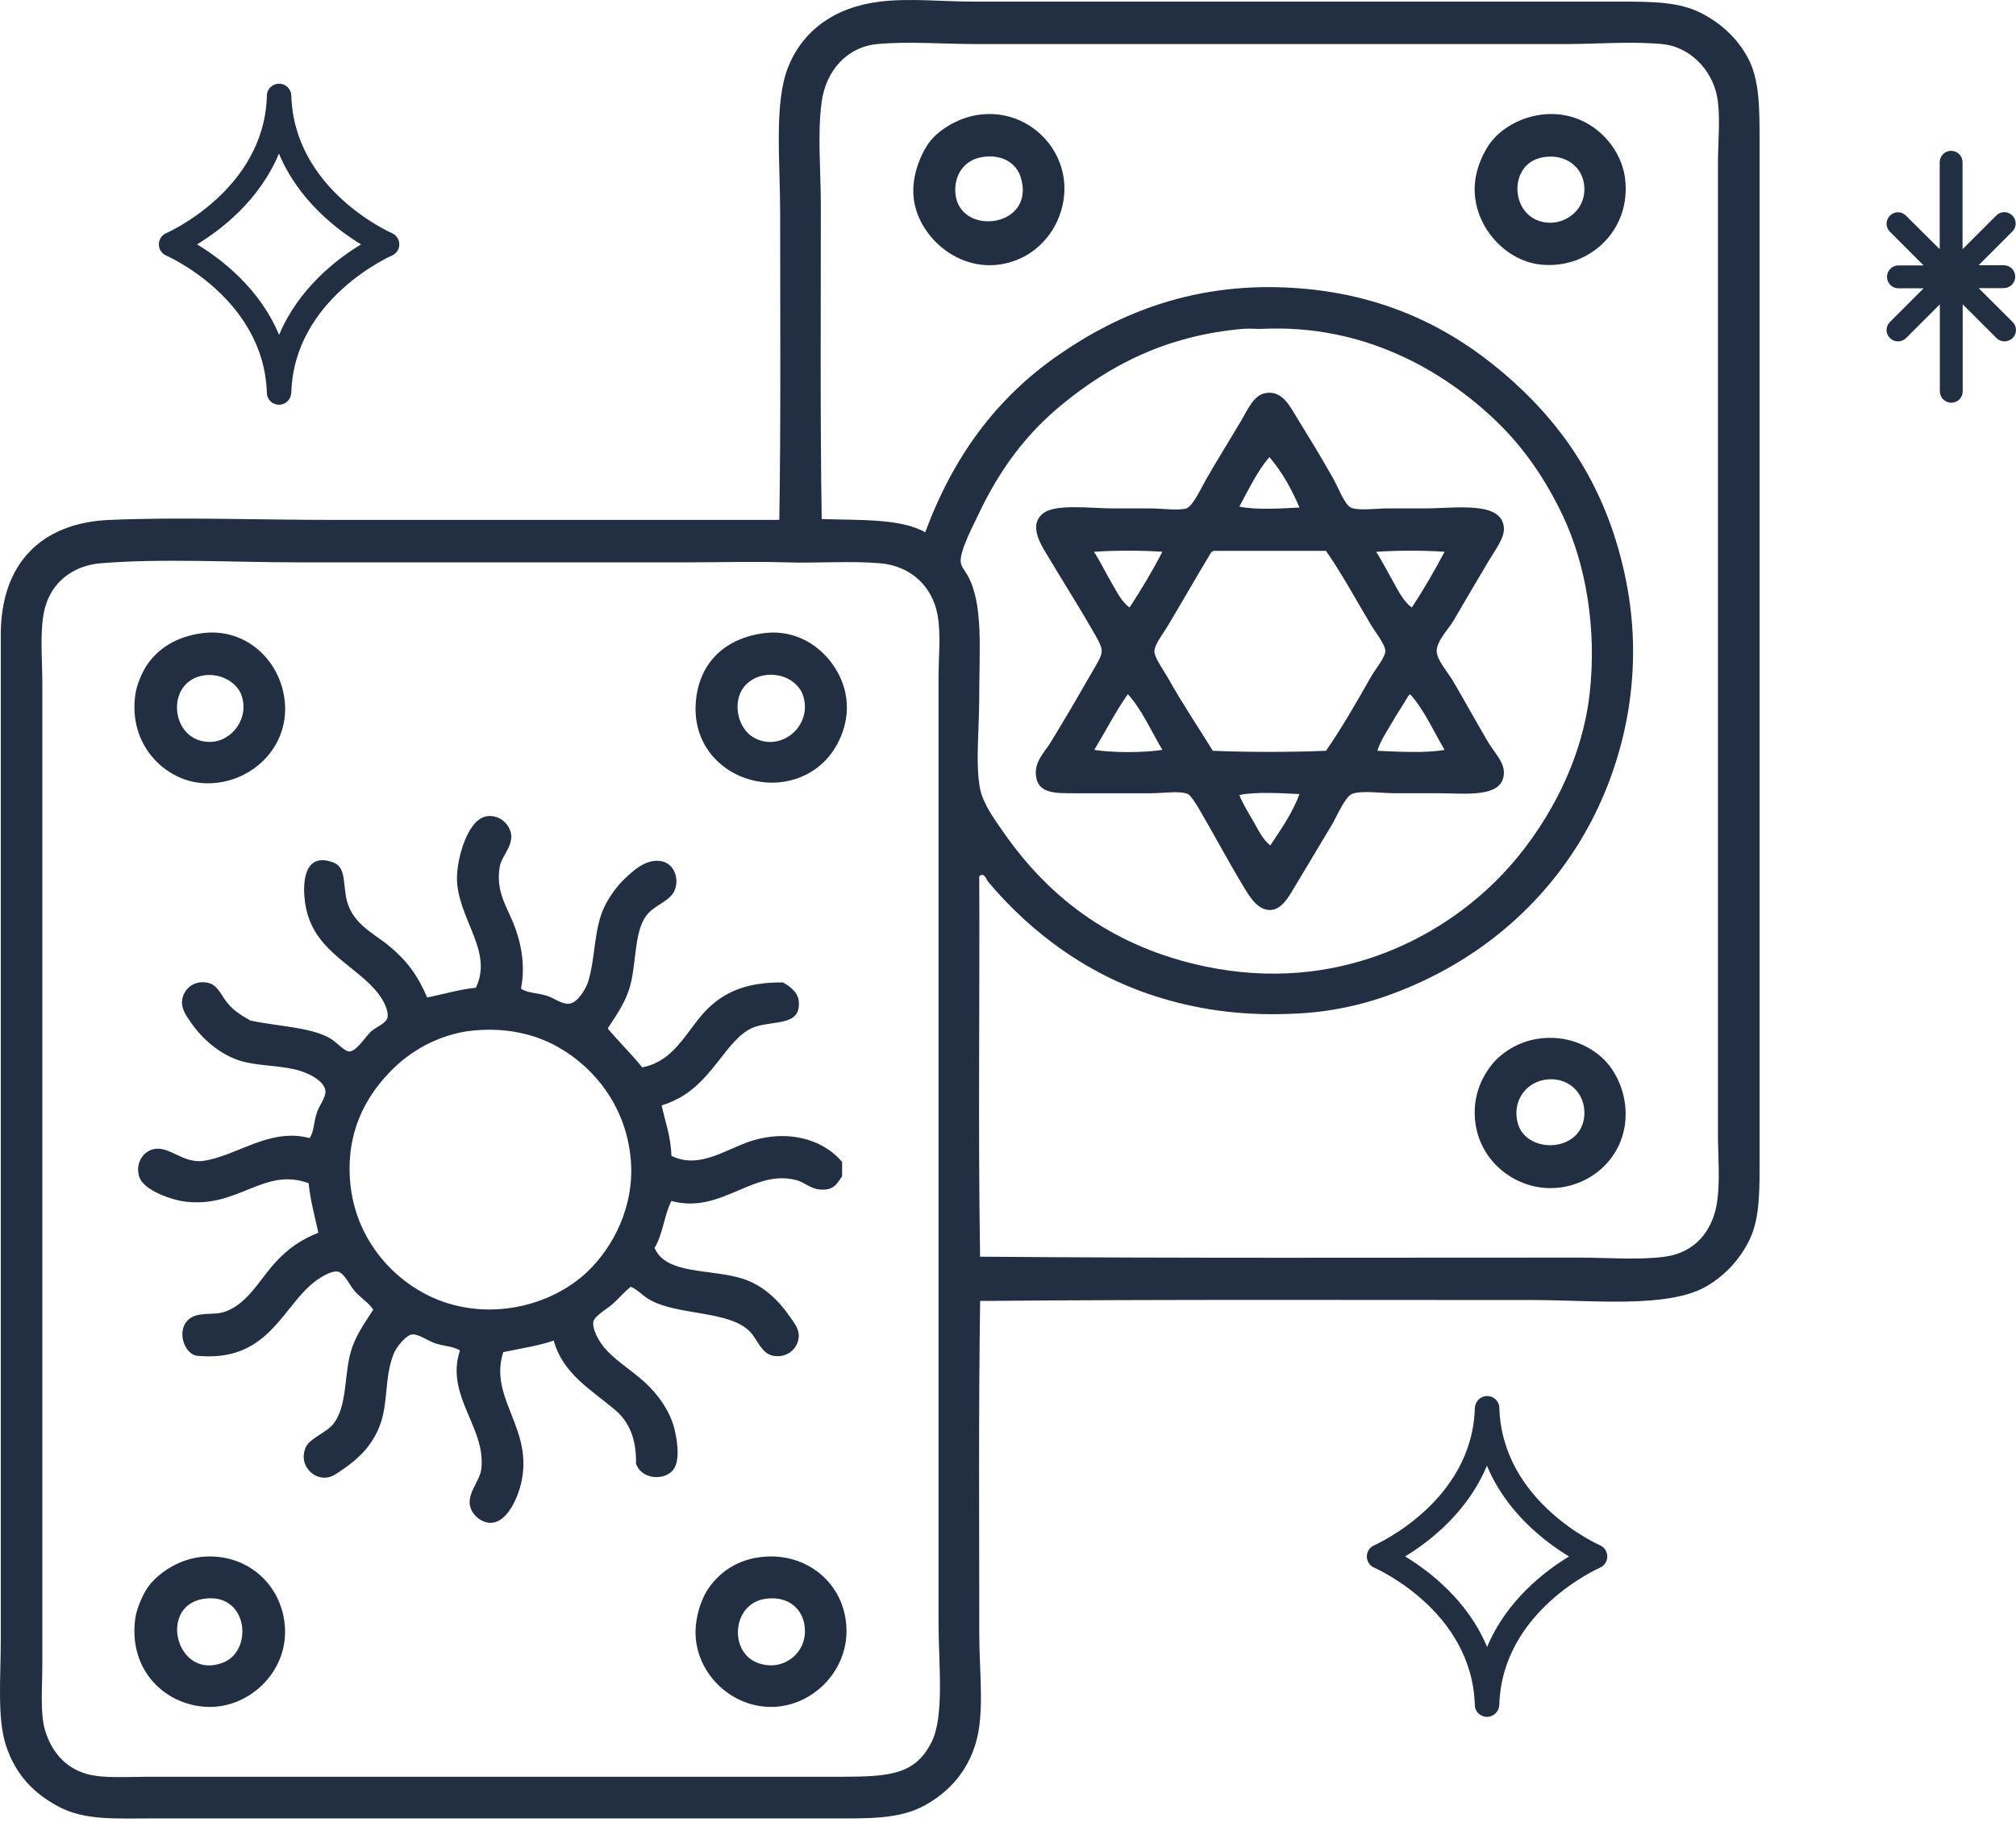 <svg xmlns="http://www.w3.org/2000/svg" width="57" height="52" viewBox="0 0 57 52" fill="none">
  <path fill-rule="evenodd" clip-rule="evenodd" d="M56.905 9.106L55.943 8.148H56.654C56.831 8.148 56.978 8.005 56.978 7.825C56.978 7.645 56.836 7.501 56.654 7.501H55.943L56.896 6.548C57.023 6.421 57.023 6.221 56.896 6.094C56.769 5.968 56.569 5.967 56.443 6.094L55.489 7.048V4.589C55.489 4.412 55.346 4.265 55.166 4.265C54.986 4.265 54.843 4.408 54.843 4.589V7.048L53.889 6.099C53.762 5.971 53.562 5.971 53.435 6.099C53.309 6.226 53.308 6.426 53.435 6.553L54.388 7.506H53.677C53.5 7.506 53.353 7.649 53.353 7.829C53.353 8.009 53.497 8.153 53.677 8.153H54.388L53.435 9.106C53.308 9.233 53.308 9.434 53.435 9.56C53.497 9.622 53.578 9.654 53.664 9.654C53.75 9.654 53.828 9.622 53.893 9.56L54.847 8.607V11.066C54.847 11.242 54.99 11.389 55.17 11.389C55.35 11.389 55.493 11.246 55.493 11.066V8.607L56.447 9.56C56.508 9.622 56.59 9.654 56.676 9.654C56.761 9.654 56.839 9.622 56.905 9.56C57.032 9.433 57.032 9.233 56.905 9.106Z" fill="#222F42"/>
  <path fill-rule="evenodd" clip-rule="evenodd" d="M45.235 43.699C45.208 43.686 42.475 42.482 42.392 39.818C42.392 39.628 42.236 39.48 42.046 39.48H42.046H42.045C41.858 39.48 41.707 39.634 41.7 39.82C41.7 39.824 41.699 39.829 41.699 39.834C41.616 42.483 38.883 43.687 38.856 43.699C38.728 43.754 38.646 43.879 38.646 44.018C38.647 44.156 38.729 44.281 38.856 44.335C38.884 44.348 41.616 45.54 41.699 48.213C41.699 48.404 41.855 48.553 42.045 48.553H42.046H42.046C42.233 48.553 42.383 48.399 42.391 48.214C42.391 48.209 42.392 48.204 42.392 48.2C42.475 45.551 45.207 44.348 45.235 44.335C45.362 44.281 45.444 44.156 45.444 44.017C45.444 43.879 45.361 43.753 45.235 43.699ZM42.046 46.576C41.495 45.256 40.409 44.429 39.727 44.016C40.407 43.603 41.489 42.775 42.041 41.449C42.592 42.773 43.68 43.603 44.363 44.017C43.682 44.429 42.598 45.256 42.046 46.576Z" fill="#222F42"/>
  <path fill-rule="evenodd" clip-rule="evenodd" d="M4.701 7.228C4.729 7.24 7.461 8.444 7.545 11.107C7.545 11.297 7.699 11.446 7.89 11.446H7.891C8.071 11.446 8.218 11.302 8.234 11.126C8.236 11.115 8.236 11.104 8.237 11.093C8.319 8.444 11.052 7.24 11.08 7.228C11.207 7.174 11.29 7.049 11.29 6.911C11.29 6.772 11.207 6.647 11.08 6.593C11.052 6.581 8.319 5.376 8.237 2.712C8.237 2.647 8.219 2.587 8.188 2.537C8.128 2.435 8.017 2.367 7.89 2.367C7.699 2.367 7.545 2.522 7.545 2.712V2.725C7.545 2.728 7.545 2.729 7.545 2.731C7.459 5.378 4.728 6.581 4.701 6.593C4.574 6.648 4.491 6.773 4.491 6.911C4.491 7.048 4.574 7.173 4.701 7.228ZM7.887 4.343C8.438 5.667 9.526 6.497 10.209 6.911C9.528 7.323 8.444 8.15 7.891 9.471C7.34 8.15 6.254 7.323 5.572 6.911C6.252 6.497 7.333 5.669 7.887 4.343Z" fill="#222F42"/>
  <path fill-rule="evenodd" clip-rule="evenodd" d="M49.425 1.646C49.103 1.047 48.627 0.64 48.098 0.37C47.488 0.059 46.778 0.045 45.798 0.045C39.779 0.045 33.57 0.045 27.512 0.045C26.635 0.045 25.722 -0.056 24.885 0.045C23.593 0.2 22.696 0.869 22.284 1.896C21.881 2.902 22.058 4.58 22.058 6.023C22.058 8.918 22.079 11.899 22.034 14.703C17.792 14.703 13.652 14.703 9.402 14.703C7.284 14.703 5.106 14.619 3.098 14.703C1.161 14.785 0.022 15.941 0.022 17.954C0.022 27.385 0.022 36.857 0.022 46.371C0.022 47.433 -0.085 48.6 0.172 49.372C0.449 50.207 0.965 50.714 1.623 51.074C2.39 51.493 3.237 51.424 4.45 51.424C10.778 51.424 17.095 51.424 23.385 51.424C24.522 51.424 25.42 51.464 26.161 51.048C26.839 50.669 27.351 50.096 27.588 49.298C27.844 48.432 27.688 47.28 27.688 46.246C27.687 42.942 27.666 39.992 27.712 36.791C33.005 36.745 38.075 36.765 43.372 36.765C44.982 36.765 47.141 37.004 48.224 36.39C48.756 36.087 49.197 35.625 49.475 35.04C49.771 34.416 49.75 33.592 49.75 32.689C49.75 23.025 49.749 13.551 49.75 3.948C49.75 3.032 49.743 2.243 49.425 1.646ZM26.336 49.271C25.88 50.175 25.188 50.248 23.759 50.247C17.326 50.247 10.697 50.248 4.174 50.247C3.562 50.247 2.937 50.297 2.472 50.173C1.854 50.007 1.45 49.536 1.271 48.922C1.131 48.438 1.197 47.725 1.197 47.021C1.197 37.776 1.197 28.559 1.197 19.355C1.197 18.705 1.132 18.022 1.222 17.429C1.369 16.459 2.085 15.991 2.848 15.929C4.568 15.787 6.59 15.903 8.401 15.903C12.022 15.903 15.791 15.903 19.457 15.903C20.384 15.903 21.307 15.875 22.209 15.903C23.129 15.932 24.025 15.856 24.885 15.929C25.735 16.001 26.364 16.568 26.511 17.404C26.606 17.94 26.536 18.585 26.536 19.18C26.536 23.116 26.536 27.856 26.536 31.637C26.536 36.427 26.536 41.29 26.536 45.895C26.536 47.054 26.71 48.534 26.336 49.271ZM27.687 19.706C27.687 18.34 27.805 17.092 27.362 16.279C27.291 16.151 27.17 16.027 27.162 15.879C27.143 15.557 27.53 14.834 27.662 14.553C28.267 13.266 29.02 12.269 30.013 11.451C31.393 10.315 32.991 9.488 35.142 9.3C35.321 9.284 35.544 9.307 35.692 9.3C38.577 9.163 40.826 10.494 42.296 11.901C43.096 12.668 43.716 13.581 44.196 14.604C44.829 15.95 45.153 17.751 44.947 19.606C44.717 21.667 43.625 23.521 42.471 24.734C40.712 26.58 37.73 28.093 34.091 27.335C31.522 26.799 29.7 25.441 28.388 23.558C28.134 23.194 27.799 22.744 27.711 22.308C27.575 21.62 27.686 20.618 27.687 19.706ZM48.549 33.989C48.432 34.8 47.928 35.426 47.074 35.539C46.316 35.64 45.465 35.565 44.647 35.565C39.059 35.565 33.167 35.585 27.711 35.539C27.653 32.005 27.703 28.36 27.687 24.784C27.819 24.642 27.904 24.895 27.937 24.934C29.142 26.371 30.8 27.624 32.865 28.235C34.022 28.579 35.231 28.741 36.717 28.661C38.049 28.589 39.165 28.237 40.193 27.761C42.115 26.871 43.724 25.444 44.796 23.583C45.862 21.73 46.531 19.174 45.971 16.404C45.481 13.977 44.356 12.215 42.795 10.801C41.26 9.412 39.333 8.345 36.692 8.15C33.82 7.937 31.625 8.858 29.912 10.05C28.163 11.268 26.957 12.906 26.159 15.053C25.459 14.654 24.295 14.717 23.233 14.678C23.188 11.915 23.208 8.733 23.208 5.799C23.208 4.809 23.107 3.77 23.233 2.872C23.356 1.998 23.947 1.325 24.809 1.246C25.703 1.164 26.65 1.246 27.586 1.246C33.081 1.246 38.705 1.246 44.246 1.246C45.176 1.246 46.108 1.164 46.996 1.246C47.764 1.318 48.397 1.956 48.547 2.722C48.653 3.268 48.573 3.982 48.573 4.673C48.573 13.81 48.573 22.905 48.573 32.063C48.575 32.718 48.636 33.397 48.549 33.989Z" fill="#222F42"/>
  <path fill-rule="evenodd" clip-rule="evenodd" d="M27.662 3.247C27.126 3.325 26.617 3.627 26.336 3.948C26.116 4.2 25.746 4.9 25.836 5.624C25.984 6.818 27.374 7.944 28.812 7.325C29.491 7.033 30.02 6.343 30.089 5.499C30.195 4.181 29.033 3.048 27.662 3.247ZM27.011 5.448C26.978 4.966 27.244 4.54 27.738 4.448C28.291 4.344 28.73 4.583 28.863 5.023C29.295 6.448 27.098 6.709 27.011 5.448Z" fill="#222F42"/>
  <path fill-rule="evenodd" clip-rule="evenodd" d="M43.547 3.247C42.939 3.335 42.449 3.65 42.17 3.997C41.997 4.213 41.688 4.753 41.694 5.373C41.708 6.447 42.57 7.346 43.496 7.474C44.867 7.663 46.133 6.555 45.947 5.048C45.822 4.041 44.833 3.061 43.547 3.247ZM43.871 6.298C42.707 6.336 42.555 4.637 43.621 4.448C44.261 4.334 44.782 4.725 44.797 5.323C44.811 5.942 44.294 6.285 43.871 6.298Z" fill="#222F42"/>
  <path fill-rule="evenodd" clip-rule="evenodd" d="M29.713 20.982C29.529 21.283 29.26 21.518 29.288 21.907C29.328 22.452 29.841 22.433 30.388 22.433C31.183 22.433 31.759 22.433 32.54 22.433C32.9 22.433 33.365 22.355 33.591 22.457C33.66 22.489 33.81 22.722 33.891 22.858C34.348 23.639 34.723 24.352 35.166 25.084C35.336 25.365 35.562 25.743 35.917 25.735C36.25 25.726 36.455 25.332 36.618 25.059C37.005 24.41 37.289 23.942 37.668 23.307C37.777 23.124 38.026 22.54 38.219 22.457C38.478 22.345 39.038 22.432 39.419 22.432C39.837 22.432 40.288 22.432 40.644 22.432C41.421 22.432 42.509 22.585 42.521 21.857C42.526 21.54 42.248 21.283 42.071 20.981C41.693 20.337 41.454 19.894 41.095 19.28C40.935 19.005 40.617 18.659 40.62 18.404C40.624 18.125 40.967 17.773 41.095 17.554C41.497 16.867 41.69 16.537 42.096 15.854C42.283 15.538 42.539 15.218 42.521 14.928C42.474 14.157 41.143 14.378 40.294 14.378C39.97 14.378 39.607 14.378 39.243 14.378C38.897 14.378 38.401 14.452 38.192 14.353C38.014 14.268 37.835 13.78 37.692 13.527C37.364 12.947 37.051 12.431 36.692 11.852C36.489 11.525 36.258 10.998 35.741 11.126C35.436 11.202 35.273 11.593 35.09 11.901C34.75 12.477 34.435 12.975 34.09 13.577C33.954 13.816 33.724 14.321 33.54 14.378C33.321 14.446 32.866 14.378 32.516 14.378C32.171 14.378 31.796 14.378 31.464 14.378C30.878 14.378 29.871 14.244 29.514 14.503C29.03 14.854 29.47 15.463 29.688 15.829C30.11 16.536 30.555 17.234 30.965 17.954C31.219 18.403 31.2 18.447 30.965 18.855C30.504 19.655 30.204 20.178 29.713 20.982ZM35.916 23.908C35.7 23.741 35.58 23.472 35.441 23.233C35.301 22.992 35.146 22.744 35.04 22.483C35.504 22.386 36.237 22.431 36.742 22.457C36.534 23.008 36.219 23.452 35.916 23.908ZM40.844 21.207C40.312 21.304 39.514 21.258 38.943 21.232C39.02 20.973 39.193 20.717 39.343 20.457C39.495 20.191 39.676 19.926 39.819 19.681C39.825 19.654 39.868 19.664 39.869 19.631C40.271 20.079 40.528 20.672 40.844 21.207ZM40.844 15.604C40.555 16.149 40.249 16.677 39.918 17.18C39.683 17.013 39.537 16.709 39.393 16.455C39.237 16.181 39.104 15.919 38.943 15.655C38.918 15.655 38.924 15.624 38.918 15.605C39.503 15.563 40.26 15.563 40.844 15.604ZM35.891 12.927C36.242 13.336 36.515 13.821 36.742 14.353C36.238 14.379 35.502 14.426 35.04 14.327C35.306 13.843 35.542 13.329 35.891 12.927ZM34.24 15.629C34.258 15.605 34.285 15.591 34.315 15.579C35.373 15.579 36.432 15.579 37.491 15.579C37.938 16.219 38.329 16.947 38.768 17.681C38.875 17.86 39.166 18.226 39.168 18.406C39.17 18.594 38.87 18.948 38.768 19.131C38.361 19.851 37.938 20.587 37.491 21.232C36.481 21.274 35.3 21.274 34.29 21.232C33.882 20.567 33.431 19.903 33.014 19.156C32.919 18.985 32.644 18.605 32.639 18.431C32.633 18.236 32.899 17.898 33.014 17.706C33.433 17.003 33.833 16.303 34.24 15.629ZM30.964 15.654C30.939 15.654 30.944 15.623 30.939 15.604C31.523 15.563 32.28 15.563 32.864 15.604C32.581 16.154 32.267 16.675 31.938 17.18C31.701 17.011 31.566 16.715 31.413 16.455C31.261 16.192 31.124 15.915 30.964 15.654ZM31.889 19.631C32.291 20.079 32.549 20.672 32.864 21.207C32.332 21.289 31.47 21.291 30.939 21.207C31.257 20.684 31.54 20.124 31.889 19.631Z" fill="#222F42"/>
  <path fill-rule="evenodd" clip-rule="evenodd" d="M5.6 22.133C6.922 22.305 8.196 21.243 8.051 19.831C7.935 18.688 6.964 17.747 5.725 17.905C5.005 17.996 4.449 18.337 4.124 18.855C4.034 19 3.866 19.341 3.824 19.656C3.635 21.066 4.637 22.007 5.6 22.133ZM5.725 19.106C6.202 19.014 6.691 19.281 6.826 19.656C7.061 20.312 6.555 20.969 5.95 20.981C4.83 21.005 4.642 19.314 5.725 19.106Z" fill="#222F42"/>
  <path fill-rule="evenodd" clip-rule="evenodd" d="M21.608 17.905C20.509 18.046 19.803 18.722 19.683 19.756C19.433 21.913 22.021 22.858 23.334 21.507C23.718 21.113 24.059 20.395 23.909 19.631C23.721 18.665 22.794 17.754 21.608 17.905ZM21.309 20.857C20.935 20.644 20.753 20.092 20.909 19.657C21.174 18.911 22.342 18.887 22.684 19.607C23.032 20.498 22.088 21.301 21.309 20.857Z" fill="#222F42"/>
  <path fill-rule="evenodd" clip-rule="evenodd" d="M18.232 39.092C17.825 38.722 17.321 38.429 17.031 38.041C16.912 37.883 16.731 37.56 16.781 37.365C16.822 37.206 17.198 36.988 17.307 36.89C17.511 36.706 17.642 36.544 17.832 36.389C18.043 36.475 18.165 36.645 18.382 36.764C19.197 37.212 20.63 37.056 21.209 37.665C21.42 37.887 21.531 38.282 21.86 38.341C22.289 38.417 22.576 38.102 22.584 37.79C22.591 37.561 22.439 37.393 22.335 37.24C22.023 36.783 21.586 36.351 21.009 36.165C20.112 35.874 18.824 36.059 18.507 35.288C18.739 34.92 18.78 34.359 18.983 33.963C20.404 34.354 21.319 33.014 22.56 33.387C22.725 33.436 22.922 33.612 23.161 33.637C23.567 33.681 23.66 33.485 23.81 33.262C23.81 33.129 23.81 32.995 23.81 32.861C23.24 32.179 22.227 31.957 21.259 32.261C20.53 32.49 19.781 33.079 18.983 32.687C18.969 32.134 18.806 31.729 18.708 31.261C19.451 31.026 19.847 30.6 20.309 30.011C20.623 29.608 20.946 29.168 21.359 29.035C21.921 28.854 22.653 29.015 22.584 28.309C22.561 28.059 22.321 27.883 22.135 27.783C21.174 27.775 20.583 28.017 20.108 28.434C19.453 29.009 19.157 29.995 18.157 30.184C17.849 29.802 17.498 29.461 17.182 29.084C17.445 28.68 17.739 28.289 17.858 27.708C17.991 27.054 17.959 26.298 18.283 25.882C18.517 25.579 18.956 25.495 19.083 25.157C19.202 24.842 19.064 24.428 18.708 24.356C18.255 24.265 17.865 24.662 17.657 24.856C17.444 25.055 17.229 25.366 17.106 25.607C16.788 26.231 16.841 27.08 16.63 27.758C16.566 27.967 16.335 28.352 16.105 28.383C15.887 28.413 15.679 28.225 15.456 28.158C15.167 28.072 14.909 28.085 14.73 27.958C14.871 27.251 14.711 26.583 14.505 26.082C14.315 25.62 14.012 25.184 14.13 24.506C14.178 24.227 14.473 23.969 14.455 23.631C14.44 23.356 14.166 23.037 13.78 23.081C13.374 23.127 13.131 23.732 13.029 24.106C12.952 24.39 12.9 24.727 12.928 25.007C13.039 26.087 13.932 26.945 13.454 27.933C12.956 27.986 12.537 28.118 12.078 28.208C11.801 27.564 11.496 27.157 10.978 26.732C10.548 26.381 9.895 26.095 9.778 25.332C9.702 24.85 9.753 24.506 9.402 24.382C8.481 24.056 8.539 25.244 8.676 25.783C8.976 26.952 10.109 27.33 10.702 28.109C10.819 28.261 11.006 28.578 10.953 28.784C10.912 28.944 10.628 29.049 10.503 29.159C10.341 29.302 10.087 29.73 9.878 29.735C9.74 29.738 9.511 29.464 9.327 29.36C8.768 29.041 7.847 29.029 7.076 28.859C6.812 28.705 6.617 28.593 6.425 28.358C6.233 28.121 6.152 27.826 5.826 27.783C5.431 27.732 5.184 28.01 5.15 28.283C5.119 28.528 5.271 28.729 5.375 28.884C5.698 29.362 6.186 29.795 6.75 29.985C7.243 30.149 7.798 30.111 8.401 30.259C8.651 30.321 9.181 30.546 9.202 30.86C9.214 31.04 9.02 31.268 8.952 31.485C8.865 31.756 8.877 32.022 8.751 32.185C7.786 31.926 6.975 32.483 6.15 32.736C5.987 32.786 5.789 32.837 5.624 32.837C5.149 32.836 4.826 32.477 4.449 32.485C4.04 32.495 3.799 32.935 3.949 33.311C4.091 33.665 4.843 33.94 5.274 33.986C6.766 34.147 7.463 33.001 8.726 33.461C8.777 33.968 8.903 34.401 9.001 34.862C8.506 35.058 8.138 35.313 7.776 35.712C7.32 36.213 6.969 36.924 6.3 37.113C6.045 37.185 5.703 37.116 5.45 37.238C4.963 37.471 5.141 38.241 5.55 38.339C7.575 38.547 7.955 36.988 8.877 36.263C9.009 36.158 9.349 35.925 9.552 35.962C9.733 35.995 9.898 36.368 10.028 36.512C10.221 36.727 10.418 36.832 10.553 37.038C10.299 37.44 10.002 37.819 9.878 38.389C9.738 39.033 9.793 39.792 9.428 40.265C9.241 40.507 8.767 40.674 8.652 40.915C8.434 41.373 8.796 41.793 9.178 41.79C9.379 41.788 9.529 41.666 9.678 41.565C10.149 41.246 10.513 40.884 10.729 40.34C10.988 39.685 10.858 38.979 11.129 38.289C11.211 38.08 11.493 37.749 11.655 37.738C11.847 37.725 12.092 37.918 12.305 37.988C12.562 38.074 12.783 38.064 13.005 38.189C12.631 39.316 13.487 40.149 13.605 41.115C13.622 41.249 13.627 41.424 13.605 41.565C13.559 41.874 13.259 42.177 13.28 42.516C13.298 42.812 13.601 43.072 13.88 43.066C14.372 43.055 14.657 42.274 14.73 41.965C15.107 40.397 13.805 39.553 14.229 38.238C14.711 38.136 15.22 38.061 15.656 37.912C15.912 38.848 16.71 39.299 17.381 39.863C17.779 40.197 17.997 40.677 17.982 41.389C18.15 41.884 18.892 41.882 19.082 41.489C19.231 41.18 19.127 40.675 19.082 40.464C18.972 39.952 18.624 39.449 18.232 39.092ZM12.279 36.715C11.107 36.208 10.042 35.029 9.902 33.438C9.778 32.029 10.33 31.053 10.979 30.362C11.241 30.081 11.545 29.831 11.928 29.611C12.295 29.401 12.785 29.22 13.23 29.161C14.273 29.025 15.145 29.25 15.78 29.611C16.841 30.213 17.697 31.317 17.832 32.763C17.958 34.109 17.328 35.279 16.607 35.965C15.547 36.97 13.773 37.363 12.279 36.715Z" fill="#222F42"/>
  <path fill-rule="evenodd" clip-rule="evenodd" d="M43.42 29.386C42.903 29.478 42.446 29.781 42.196 30.087C41.993 30.335 41.688 30.81 41.695 31.488C41.71 32.674 42.639 33.489 43.621 33.589C44.733 33.701 45.808 32.935 45.948 31.763C46.034 31.034 45.744 30.368 45.372 29.986C44.983 29.588 44.29 29.233 43.42 29.386ZM42.92 31.788C42.743 31.199 43.092 30.636 43.671 30.537C44.297 30.431 44.782 30.866 44.797 31.438C44.828 32.59 43.188 32.675 42.92 31.788Z" fill="#222F42"/>
  <path fill-rule="evenodd" clip-rule="evenodd" d="M5.8 44.02C5.093 44.058 4.464 44.482 4.174 44.896C4.08 45.028 3.867 45.446 3.824 45.771C3.621 47.282 4.731 48.265 5.925 48.272C7.085 48.279 8.174 47.241 8.051 45.947C7.942 44.802 7.002 43.954 5.8 44.02ZM6.301 47.021C4.998 47.52 4.465 45.447 5.725 45.22C7.011 44.99 7.189 46.681 6.301 47.021Z" fill="#222F42"/>
  <path fill-rule="evenodd" clip-rule="evenodd" d="M21.659 44.02C20.837 44.068 20.288 44.502 19.983 44.995C19.806 45.279 19.606 45.864 19.682 46.421C19.827 47.477 20.773 48.289 21.833 48.271C22.959 48.253 23.937 47.29 23.934 46.121C23.932 44.861 22.905 43.947 21.659 44.02ZM21.409 47.021C20.61 46.712 20.699 45.377 21.608 45.22C22.282 45.105 22.753 45.506 22.759 46.121C22.767 46.79 22.106 47.291 21.409 47.021Z" fill="#222F42"/>
</svg>